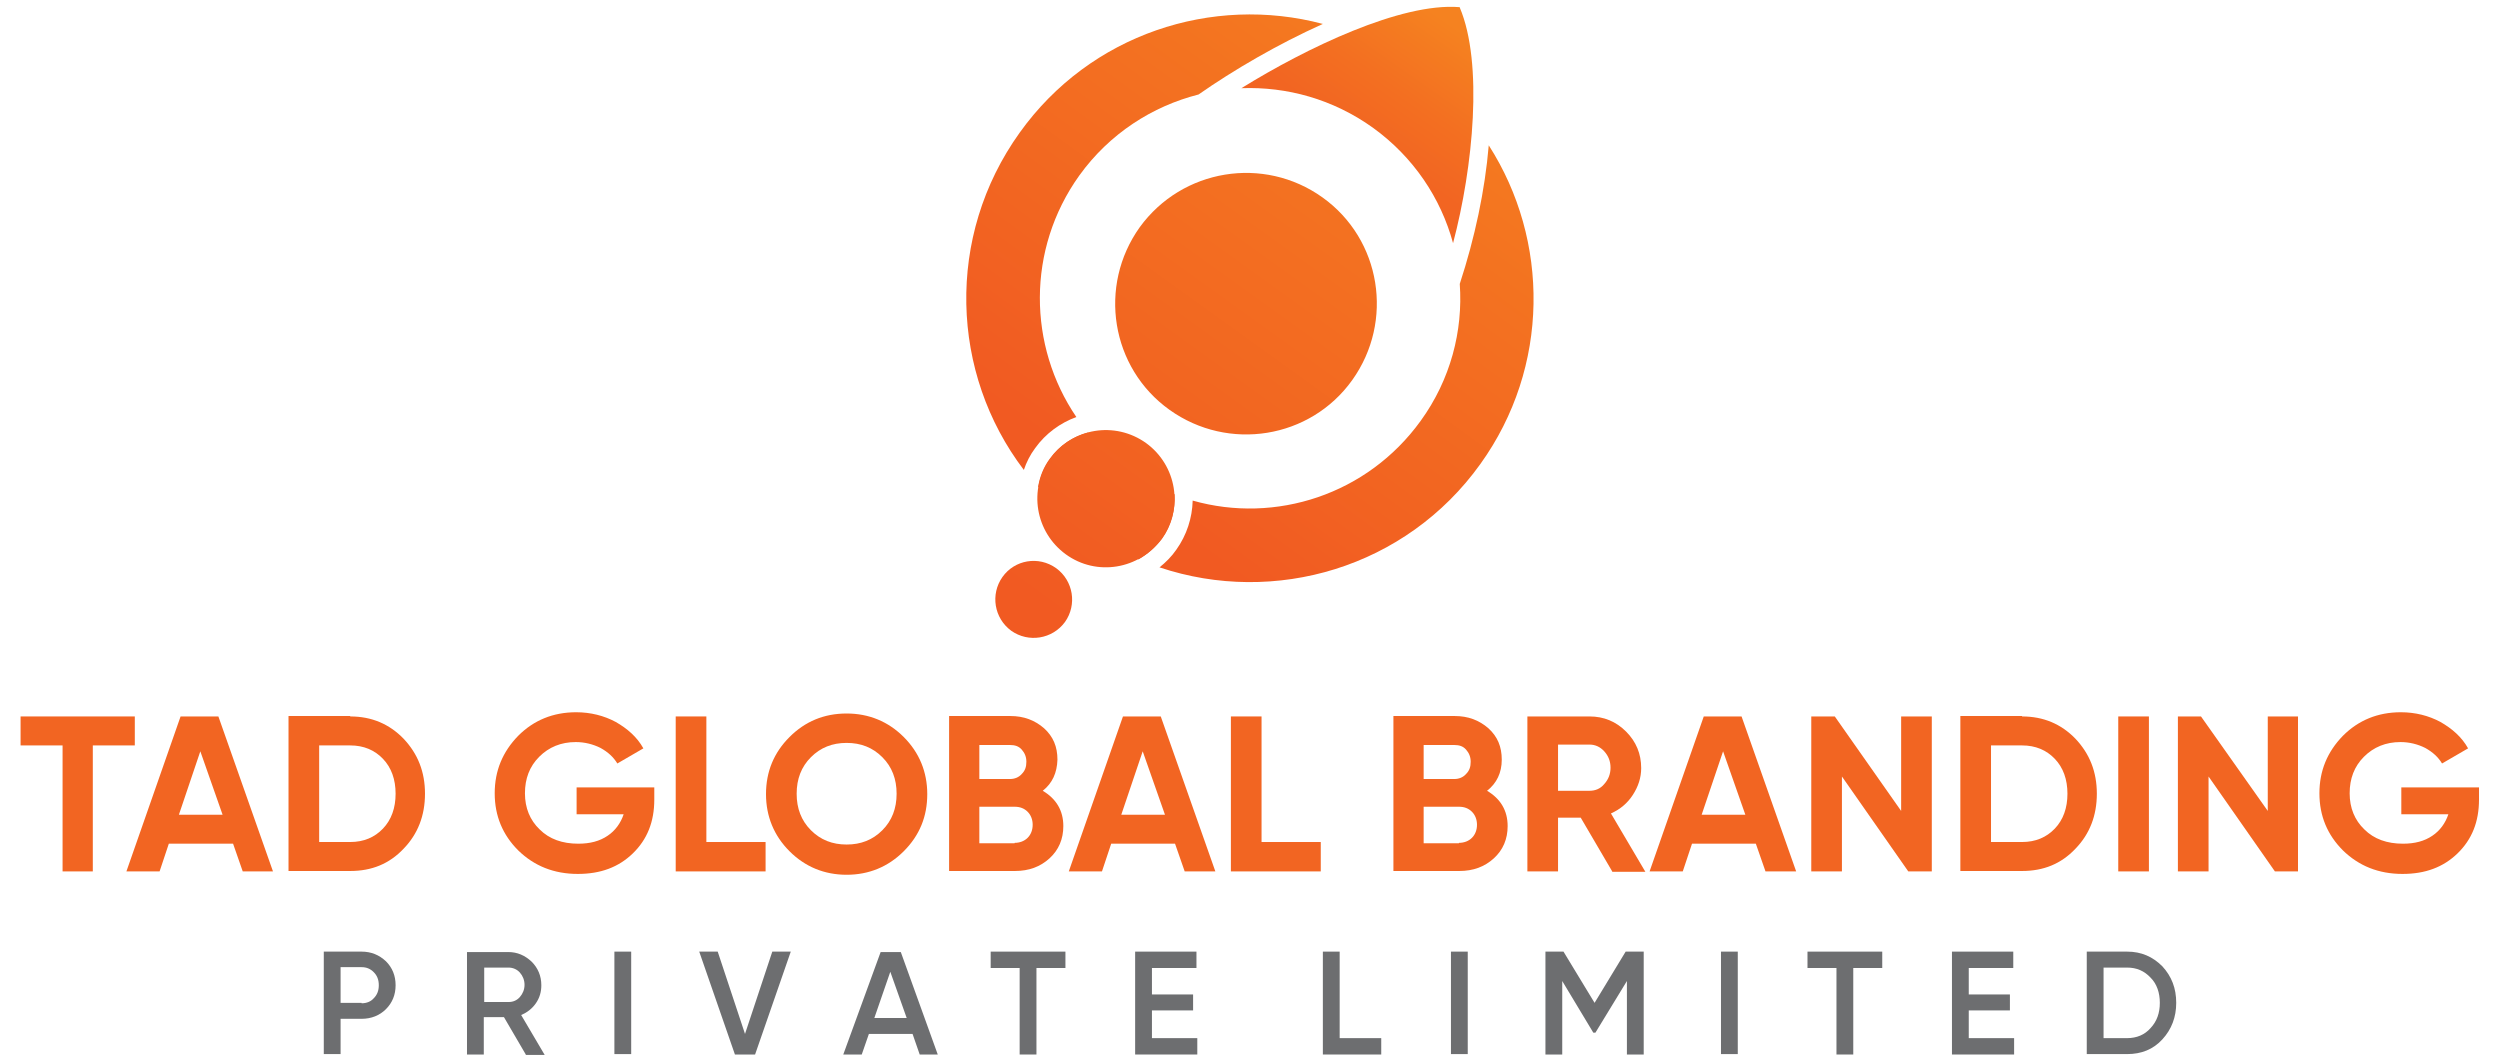<?xml version="1.0" encoding="utf-8"?>
<!-- Generator: Adobe Illustrator 28.0.0, SVG Export Plug-In . SVG Version: 6.00 Build 0)  -->
<svg version="1.1" id="Layer_1" xmlns="http://www.w3.org/2000/svg" xmlns:xlink="http://www.w3.org/1999/xlink" x="0px" y="0px"
	 viewBox="0 0 595.3 252.7" style="enable-background:new 0 0 595.3 252.7;" xml:space="preserve">
<style type="text/css">
	
		.st0{clip-path:url(#SVGID_00000042725612733490505940000007488329440092917176_);fill:url(#SVGID_00000018237501149369950300000017883941890659924379_);}
	
		.st1{clip-path:url(#SVGID_00000044862947018019348470000006060162209326453391_);fill:url(#SVGID_00000093136894899102664960000007170908038237905335_);}
	
		.st2{clip-path:url(#SVGID_00000006706932070146359150000007280398621198153135_);fill:url(#SVGID_00000041294310625491048080000009180605260472353156_);}
	
		.st3{clip-path:url(#SVGID_00000127007764707760718510000013314932944355085955_);fill:url(#SVGID_00000016037388400570274410000011608693638289889929_);}
	
		.st4{clip-path:url(#SVGID_00000074426384020278906820000013499978270059242378_);fill:url(#SVGID_00000028283881284930383280000014948991401720983215_);}
	.st5{fill:#6D6E70;}
	.st6{fill:#F26522;}
	.st7{fill-rule:evenodd;clip-rule:evenodd;fill:#FFFFFF;}
	
		.st8{clip-path:url(#SVGID_00000153686338284268269480000004432627833060402822_);fill:url(#SVGID_00000028326181200760021780000007937158934662101162_);}
	
		.st9{clip-path:url(#SVGID_00000119109728390961039340000004599307043955621012_);fill:url(#SVGID_00000019652490472239478780000001225304165725970321_);}
	
		.st10{clip-path:url(#SVGID_00000067207390502978476620000009030657115244056457_);fill:url(#SVGID_00000114067211067040519530000018095817532065558156_);}
	
		.st11{clip-path:url(#SVGID_00000029027895546013248920000014070793492291103395_);fill:url(#SVGID_00000080169170743785663310000009206975683418510221_);}
	
		.st12{clip-path:url(#SVGID_00000135668024635101429400000000643688558245264792_);fill:url(#SVGID_00000038400188205048897720000007605816240700633023_);}
</style>
<g>
	<g>
		<defs>
			<path id="SVGID_1_" d="M259.1,103c1.2,1.5,2.5,2.9,4,4.2c-3.8,0.1-7.5,1.9-9.9,5.2c-1.6,2.2-2.4,4.8-2.4,7.3
				c-1.3-1.2-2.5-2.5-3.6-3.8c0.4-2.4,1.3-4.7,2.8-6.7C252.3,106,255.6,103.9,259.1,103 M271.1,133.2c-1.2-0.5-2.4-1-3.5-1.6
				c2.3-0.8,4.4-2.4,5.9-4.5c2.4-3.4,3-7.6,1.8-11.3c1.4,0.7,2.9,1.4,4.4,1.9c0.2,3.6-0.7,7.4-3,10.6
				C275.1,130.4,273.2,132,271.1,133.2z M285.4,22.5c-11,2.8-21.2,9.3-28.4,19.3c-12.6,17.6-12.2,40.6-0.7,57.5
				c-3.8,1.4-7.3,3.9-9.8,7.4c-1.2,1.6-2.1,3.4-2.7,5.2c-17.5-23-18.7-55.6-1-80.3C259.6,8.1,288.7-1.3,315,5.7
				C304.3,10.5,293.7,16.7,285.4,22.5z M354.5,34.6c14.5,22.6,14.6,52.8-2,75.9c-17.7,24.7-49,33.8-76.4,24.6c1.5-1.2,2.9-2.6,4-4.2
				c2.5-3.5,3.8-7.6,3.9-11.7c19.7,5.6,41.6-1.4,54.3-19c7.1-9.8,10.1-21.4,9.3-32.6C351.2,56.6,353.6,45.3,354.5,34.6z"/>
		</defs>
		<clipPath id="SVGID_00000150071757641364063180000005568244295915746475_">
			<use xlink:href="#SVGID_1_"  style="overflow:visible;"/>
		</clipPath>
		
			<linearGradient id="SVGID_00000046309391651225778880000007910285855825865089_" gradientUnits="userSpaceOnUse" x1="264.503" y1="116.388" x2="335.347" y2="18.842">
			<stop  offset="0" style="stop-color:#F15A22"/>
			<stop  offset="1" style="stop-color:#F47920"/>
		</linearGradient>
		
			<rect x="225" y="-1.3" style="clip-path:url(#SVGID_00000150071757641364063180000005568244295915746475_);fill:url(#SVGID_00000046309391651225778880000007910285855825865089_);" width="144.1" height="145.6"/>
	</g>
	<g>
		<defs>
			<path id="SVGID_00000106833440890685726900000000635962188836304052_" d="M308.8,55.5c9.3,6.7,11.4,19.6,4.7,28.9
				c-6.7,9.3-19.6,11.4-28.9,4.7c-9.3-6.7-11.4-19.6-4.7-28.9C286.6,50.9,299.5,48.8,308.8,55.5 M314.9,47c14,10,17.1,29.5,7.1,43.5
				c-10,14-29.5,17.1-43.5,7.1c-14-10-17.1-29.5-7.1-43.5C281.5,40.2,300.9,37,314.9,47z"/>
		</defs>
		<clipPath id="SVGID_00000079473906532571418380000017492188097312096186_">
			<use xlink:href="#SVGID_00000106833440890685726900000000635962188836304052_"  style="overflow:visible;"/>
		</clipPath>
		
			<linearGradient id="SVGID_00000085225588481444566290000008240193059291902095_" gradientUnits="userSpaceOnUse" x1="251.611" y1="135.047" x2="334.167" y2="20.237">
			<stop  offset="0" style="stop-color:#F15A22"/>
			<stop  offset="1" style="stop-color:#F47920"/>
		</linearGradient>
		
			<rect x="261.4" y="37" style="clip-path:url(#SVGID_00000079473906532571418380000017492188097312096186_);fill:url(#SVGID_00000085225588481444566290000008240193059291902095_);" width="70.6" height="70.6"/>
	</g>
	<g>
		<defs>
			<path id="SVGID_00000034056350518213018500000006500190398745852860_" d="M269.2,110.5c4.6,3.3,5.6,9.6,2.3,14.2
				c-3.3,4.6-9.6,5.6-14.2,2.3c-4.6-3.3-5.6-9.6-2.3-14.2C258.3,108.3,264.7,107.3,269.2,110.5 M272.9,105.5
				c7.3,5.3,9,15.5,3.7,22.8c-5.3,7.3-15.5,9-22.8,3.7c-7.3-5.3-9-15.5-3.7-22.8C255.3,101.9,265.5,100.2,272.9,105.5z"/>
		</defs>
		<clipPath id="SVGID_00000083797178125219174660000010882644189632364697_">
			<use xlink:href="#SVGID_00000034056350518213018500000006500190398745852860_"  style="overflow:visible;"/>
		</clipPath>
		
			<linearGradient id="SVGID_00000145018076393110588210000005282963212152792485_" gradientUnits="userSpaceOnUse" x1="248.481" y1="139.416" x2="331.004" y2="24.595">
			<stop  offset="0" style="stop-color:#F15A22"/>
			<stop  offset="1" style="stop-color:#F47920"/>
		</linearGradient>
		
			<rect x="244.8" y="100.2" style="clip-path:url(#SVGID_00000083797178125219174660000010882644189632364697_);fill:url(#SVGID_00000145018076393110588210000005282963212152792485_);" width="37.1" height="37.1"/>
	</g>
	<g>
		<defs>
			<path id="SVGID_00000113329485984092538650000004502192692544689839_" d="M249.4,138.2c2.5,1.8,3.1,5.3,1.3,7.8
				c-1.8,2.5-5.3,3.1-7.8,1.3c-2.5-1.8-3.1-5.3-1.3-7.8C243.4,137,246.9,136.4,249.4,138.2 M251.5,135.3c4.1,3,5,8.7,2.1,12.8
				c-3,4.1-8.7,5-12.8,2.1c-4.1-3-5-8.7-2.1-12.8C241.6,133.3,247.3,132.3,251.5,135.3z"/>
		</defs>
		<clipPath id="SVGID_00000110473298409038662020000001900473815864257928_">
			<use xlink:href="#SVGID_00000113329485984092538650000004502192692544689839_"  style="overflow:visible;"/>
		</clipPath>
		
			<linearGradient id="SVGID_00000081615411999830297000000005823121945905006502_" gradientUnits="userSpaceOnUse" x1="246.125" y1="142.686" x2="328.681" y2="27.876">
			<stop  offset="0" style="stop-color:#F15A22"/>
			<stop  offset="1" style="stop-color:#F47920"/>
		</linearGradient>
		
			<rect x="235.7" y="132.3" style="clip-path:url(#SVGID_00000110473298409038662020000001900473815864257928_);fill:url(#SVGID_00000081615411999830297000000005823121945905006502_);" width="20.8" height="20.8"/>
	</g>
	<g>
		<defs>
			<path id="SVGID_00000173155852442591308750000010235614460499741865_" d="M295.6,21c15.5-9.6,38-20.4,51.9-19.3l0.1,0l0,0h0
				l0,0.1c5.6,13.2,3.2,38-1.6,56.1c-2.9-10.7-9.4-20.5-19.1-27.5C317.4,23.6,306.4,20.6,295.6,21"/>
		</defs>
		<clipPath id="SVGID_00000005256863321064571800000001814365130815697540_">
			<use xlink:href="#SVGID_00000173155852442591308750000010235614460499741865_"  style="overflow:visible;"/>
		</clipPath>
		
			<linearGradient id="SVGID_00000179645929620027885810000013790662548569401741_" gradientUnits="userSpaceOnUse" x1="322.525" y1="31.894" x2="342.405" y2="3.592">
			<stop  offset="0" style="stop-color:#F26522"/>
			<stop  offset="0.41" style="stop-color:#F36F21"/>
			<stop  offset="1" style="stop-color:#F58220"/>
		</linearGradient>
		
			<rect x="295.6" y="0.6" style="clip-path:url(#SVGID_00000005256863321064571800000001814365130815697540_);fill:url(#SVGID_00000179645929620027885810000013790662548569401741_);" width="57.6" height="57.3"/>
	</g>
	<path class="st5" d="M86.1,238.9c1.2,0,2.2-0.4,2.9-1.2c0.8-0.8,1.2-1.8,1.2-3.1s-0.4-2.3-1.2-3.1c-0.8-0.8-1.7-1.2-2.9-1.2h-5v8.5
		H86.1z M86.1,226.6c2.3,0,4.2,0.8,5.8,2.3c1.5,1.5,2.3,3.4,2.3,5.7c0,2.3-0.8,4.2-2.3,5.7c-1.5,1.5-3.5,2.3-5.8,2.3h-5v8.4h-4
		v-24.4H86.1z"/>
	<path class="st5" d="M115.3,230.4v8.2h5.8c1.1,0,2-0.4,2.7-1.2c0.7-0.8,1.1-1.8,1.1-2.9s-0.4-2.1-1.1-2.9c-0.7-0.8-1.7-1.2-2.7-1.2
		H115.3z M125.2,251.1l-5.2-8.9h-4.8v8.9h-4v-24.4h9.8c2.2,0,4,0.8,5.6,2.3c1.5,1.5,2.3,3.4,2.3,5.6c0,1.6-0.4,3-1.3,4.3
		c-0.9,1.3-2.1,2.2-3.5,2.8l5.6,9.5H125.2z"/>
	<rect x="146.3" y="226.6" class="st5" width="4" height="24.4"/>
	<polygon class="st5" points="175,251.1 166.5,226.6 170.9,226.6 177.4,246.2 183.9,226.6 188.3,226.6 179.8,251.1 	"/>
	<path class="st5" d="M208.2,242.4h7.7l-3.9-11L208.2,242.4z M219,251.1l-1.7-4.9h-10.4l-1.7,4.9h-4.4l8.9-24.4h4.8l8.8,24.4H219z"
		/>
	<polygon class="st5" points="253.7,226.6 253.7,230.5 246.8,230.5 246.8,251.1 242.8,251.1 242.8,230.5 235.9,230.5 235.9,226.6 	
		"/>
	<polygon class="st5" points="274.3,247.2 285.1,247.2 285.1,251.1 270.3,251.1 270.3,226.6 284.9,226.6 284.9,230.5 274.3,230.5 
		274.3,236.8 284.1,236.8 284.1,240.6 274.3,240.6 	"/>
	<polygon class="st5" points="319,247.2 328.9,247.2 328.9,251.1 315,251.1 315,226.6 319,226.6 	"/>
	<rect x="345.5" y="226.6" class="st5" width="4" height="24.4"/>
	<polygon class="st5" points="391.4,226.6 391.4,251.1 387.4,251.1 387.4,233.6 379.9,245.9 379.4,245.9 372,233.6 372,251.1 
		368,251.1 368,226.6 372.3,226.6 379.7,238.8 387.1,226.6 	"/>
	<rect x="409.8" y="226.6" class="st5" width="4" height="24.4"/>
	<polygon class="st5" points="448.2,226.6 448.2,230.5 441.3,230.5 441.3,251.1 437.3,251.1 437.3,230.5 430.4,230.5 430.4,226.6 	
		"/>
	<polygon class="st5" points="468.8,247.2 479.6,247.2 479.6,251.1 464.8,251.1 464.8,226.6 479.4,226.6 479.4,230.5 468.8,230.5 
		468.8,236.8 478.6,236.8 478.6,240.6 468.8,240.6 	"/>
	<path class="st5" d="M506.5,247.2c2.3,0,4.2-0.8,5.6-2.4c1.5-1.6,2.2-3.6,2.2-6c0-2.4-0.7-4.5-2.2-6c-1.5-1.6-3.3-2.4-5.6-2.4h-5.6
		v16.8H506.5z M506.5,226.6c3.4,0,6.1,1.2,8.4,3.5c2.2,2.4,3.3,5.2,3.3,8.7c0,3.4-1.1,6.3-3.3,8.7c-2.2,2.4-5,3.5-8.4,3.5h-9.6
		v-24.4H506.5z"/>
	<polygon class="st6" points="32.1,170.6 32.1,177.5 22.1,177.5 22.1,207.5 14.9,207.5 14.9,177.5 4.9,177.5 4.9,170.6 	"/>
	<path class="st6" d="M42.6,194H53l-5.3-15.1L42.6,194z M57.8,207.5l-2.3-6.6H40.2l-2.2,6.6h-7.9l12.9-36.9h9l13,36.9H57.8z"/>
	<path class="st6" d="M83.4,200.5c3.2,0,5.8-1.1,7.8-3.2c2-2.1,3-4.9,3-8.3c0-3.4-1-6.2-3-8.3c-2-2.1-4.6-3.2-7.8-3.2H76v23H83.4z
		 M83.4,170.6c5.1,0,9.3,1.8,12.7,5.3c3.4,3.6,5.1,7.9,5.1,13.1c0,5.2-1.7,9.6-5.1,13.1c-3.4,3.6-7.6,5.3-12.7,5.3H68.7v-36.9H83.4z
		"/>
	<path class="st6" d="M155.8,187.6v2.8c0,5.3-1.7,9.5-5.1,12.8c-3.4,3.3-7.7,4.9-13.1,4.9c-5.7,0-10.4-1.9-14.2-5.6
		c-3.7-3.7-5.6-8.2-5.6-13.6c0-5.4,1.9-9.9,5.6-13.7c3.7-3.7,8.3-5.6,13.8-5.6c3.4,0,6.6,0.8,9.4,2.3c2.8,1.6,5.1,3.6,6.6,6.3
		l-6.2,3.6c-0.9-1.5-2.2-2.7-4-3.7c-1.8-0.9-3.8-1.4-5.9-1.4c-3.5,0-6.4,1.2-8.7,3.5c-2.3,2.3-3.4,5.2-3.4,8.7
		c0,3.5,1.2,6.4,3.5,8.6c2.3,2.3,5.4,3.4,9.2,3.4c2.8,0,5.1-0.6,7-1.9c1.8-1.2,3.1-3,3.8-5.1h-11.2v-6.4H155.8z"/>
	<polygon class="st6" points="168.2,200.5 182.3,200.5 182.3,207.5 160.9,207.5 160.9,170.6 168.2,170.6 	"/>
	<path class="st6" d="M193.1,197.7c2.3,2.3,5.1,3.4,8.5,3.4c3.4,0,6.2-1.1,8.5-3.4c2.3-2.3,3.4-5.2,3.4-8.7c0-3.5-1.1-6.4-3.4-8.7
		c-2.3-2.3-5.1-3.4-8.5-3.4c-3.4,0-6.2,1.1-8.5,3.4c-2.3,2.3-3.4,5.2-3.4,8.7C189.7,192.5,190.8,195.4,193.1,197.7 M215.2,202.7
		c-3.7,3.7-8.3,5.6-13.6,5.6c-5.3,0-9.9-1.9-13.6-5.6c-3.7-3.7-5.6-8.3-5.6-13.6c0-5.4,1.9-9.9,5.6-13.6c3.7-3.7,8.2-5.6,13.6-5.6
		c5.3,0,9.9,1.9,13.6,5.6c3.7,3.7,5.6,8.3,5.6,13.6C220.8,194.4,219,198.9,215.2,202.7z"/>
	<path class="st6" d="M241.6,200.7c1.2,0,2.3-0.4,3.1-1.2c0.8-0.8,1.2-1.9,1.2-3.1c0-1.2-0.4-2.3-1.2-3.1c-0.8-0.8-1.8-1.2-3.1-1.2
		h-8.4v8.7H241.6z M240.5,177.4h-7.3v8.1h7.3c1.1,0,2.1-0.4,2.8-1.2c0.8-0.8,1.1-1.7,1.1-2.9c0-1.2-0.4-2.1-1.1-2.9
		C242.6,177.7,241.7,177.4,240.5,177.4z M248.3,188.3c3.2,1.9,4.9,4.7,4.9,8.4c0,3.1-1.1,5.7-3.3,7.7c-2.2,2-4.9,3-8.2,3h-15.7
		v-36.9h14.6c3.2,0,5.8,1,8,2.9c2.2,2,3.2,4.4,3.2,7.5C251.7,184,250.6,186.5,248.3,188.3z"/>
	<path class="st6" d="M267,194h10.4l-5.3-15.1L267,194z M282.1,207.5l-2.3-6.6h-15.2l-2.2,6.6h-7.9l12.9-36.9h9l13,36.9H282.1z"/>
	<polygon class="st6" points="300.4,200.5 314.5,200.5 314.5,207.5 293.1,207.5 293.1,170.6 300.4,170.6 	"/>
	<path class="st6" d="M347.4,200.7c1.2,0,2.3-0.4,3.1-1.2c0.8-0.8,1.2-1.9,1.2-3.1c0-1.2-0.4-2.3-1.2-3.1c-0.8-0.8-1.8-1.2-3.1-1.2
		h-8.4v8.7H347.4z M346.3,177.4h-7.3v8.1h7.3c1.1,0,2.1-0.4,2.8-1.2c0.8-0.8,1.1-1.7,1.1-2.9c0-1.2-0.4-2.1-1.1-2.9
		C348.4,177.7,347.5,177.4,346.3,177.4z M354.1,188.3c3.2,1.9,4.9,4.7,4.9,8.4c0,3.1-1.1,5.7-3.3,7.7c-2.2,2-4.9,3-8.2,3h-15.7
		v-36.9h14.6c3.2,0,5.8,1,8,2.9c2.2,2,3.2,4.4,3.2,7.5C357.6,184,356.4,186.5,354.1,188.3z"/>
	<path class="st6" d="M371,177.4v10.9h7.5c1.4,0,2.6-0.5,3.5-1.6c1-1.1,1.5-2.4,1.5-3.9c0-1.5-0.5-2.8-1.5-3.9
		c-1-1.1-2.2-1.6-3.5-1.6H371z M383.9,207.5l-7.5-12.8H371v12.8h-7.3v-36.9h14.8c3.4,0,6.3,1.2,8.7,3.6c2.4,2.4,3.6,5.3,3.6,8.7
		c0,2.3-0.7,4.4-2,6.4c-1.3,2-3,3.4-5.2,4.4l8.2,13.9H383.9z"/>
	<path class="st6" d="M405.2,194h10.4l-5.3-15.1L405.2,194z M420.4,207.5l-2.3-6.6h-15.2l-2.2,6.6h-7.9l12.9-36.9h9l13,36.9H420.4z"
		/>
	<polygon class="st6" points="452.7,170.6 460,170.6 460,207.5 454.4,207.5 438.6,184.9 438.6,207.5 431.3,207.5 431.3,170.6 
		436.9,170.6 452.7,193.1 	"/>
	<path class="st6" d="M481.5,200.5c3.2,0,5.8-1.1,7.8-3.2c2-2.1,3-4.9,3-8.3c0-3.4-1-6.2-3-8.3c-2-2.1-4.6-3.2-7.8-3.2h-7.4v23
		H481.5z M481.5,170.6c5.1,0,9.3,1.8,12.7,5.3c3.4,3.6,5.1,7.9,5.1,13.1c0,5.2-1.7,9.6-5.1,13.1c-3.4,3.6-7.6,5.3-12.7,5.3h-14.7
		v-36.9H481.5z"/>
	<rect x="504.4" y="170.6" class="st6" width="7.3" height="36.9"/>
	<polygon class="st6" points="540,170.6 547.2,170.6 547.2,207.5 541.7,207.5 525.9,184.9 525.9,207.5 518.6,207.5 518.6,170.6 
		524.1,170.6 540,193.1 	"/>
	<path class="st6" d="M590.3,187.6v2.8c0,5.3-1.7,9.5-5.1,12.8c-3.4,3.3-7.7,4.9-13.1,4.9c-5.7,0-10.4-1.9-14.2-5.6
		c-3.7-3.7-5.6-8.2-5.6-13.6c0-5.4,1.9-9.9,5.6-13.7c3.7-3.7,8.3-5.6,13.8-5.6c3.4,0,6.6,0.8,9.4,2.3c2.8,1.6,5.1,3.6,6.6,6.3
		l-6.2,3.6c-0.9-1.5-2.2-2.7-4-3.7c-1.8-0.9-3.8-1.4-5.9-1.4c-3.5,0-6.4,1.2-8.7,3.5c-2.3,2.3-3.4,5.2-3.4,8.7
		c0,3.5,1.2,6.4,3.5,8.6c2.3,2.3,5.4,3.4,9.2,3.4c2.8,0,5.1-0.6,7-1.9c1.8-1.2,3.1-3,3.8-5.1h-11.2v-6.4H590.3z"/>
</g>
</svg>
